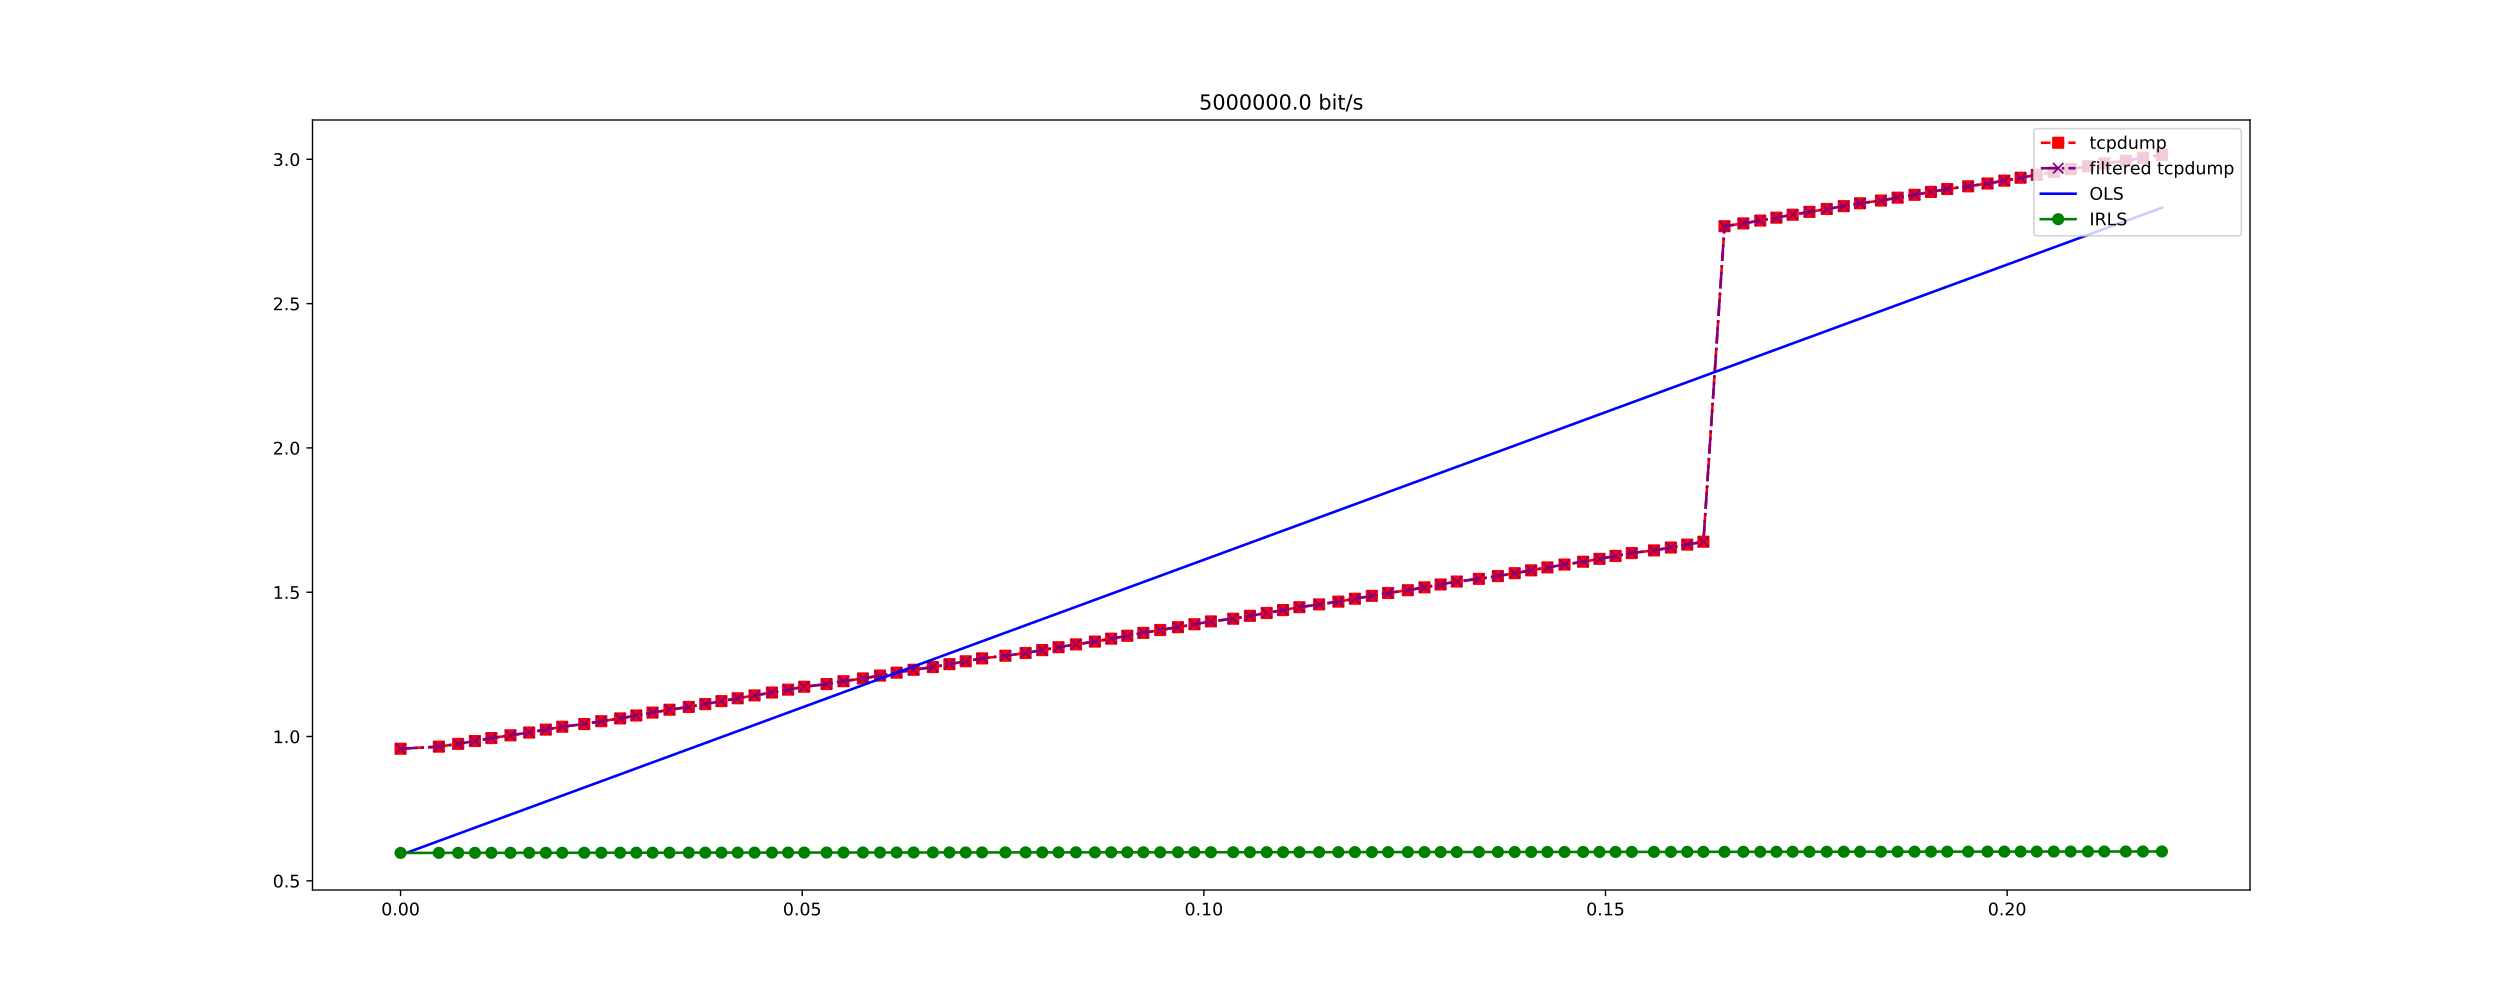 <?xml version="1.0" encoding="utf-8" standalone="no"?>
<!DOCTYPE svg PUBLIC "-//W3C//DTD SVG 1.1//EN"
  "http://www.w3.org/Graphics/SVG/1.1/DTD/svg11.dtd">
<!-- Created with matplotlib (http://matplotlib.org/) -->
<svg height="576pt" version="1.1" viewBox="0 0 1440 576" width="1440pt" xmlns="http://www.w3.org/2000/svg" xmlns:xlink="http://www.w3.org/1999/xlink">
 <defs>
  <style type="text/css">
*{stroke-linecap:butt;stroke-linejoin:round;}
  </style>
 </defs>
 <g id="figure_1">
  <g id="patch_1">
   <path d="M 0 576 
L 1440 576 
L 1440 0 
L 0 0 
z
" style="fill:#ffffff;"/>
  </g>
  <g id="axes_1">
   <g id="patch_2">
    <path d="M 180 512.64 
L 1296 512.64 
L 1296 69.12 
L 180 69.12 
z
" style="fill:#ffffff;"/>
   </g>
   <g id="matplotlib.axis_1">
    <g id="xtick_1">
     <g id="line2d_1">
      <defs>
       <path d="M 0 0 
L 0 3.5 
" id="m2fadc6581e" style="stroke:#000000;stroke-width:0.8;"/>
      </defs>
      <g>
       <use style="stroke:#000000;stroke-width:0.8;" x="230.727" xlink:href="#m2fadc6581e" y="512.64"/>
      </g>
     </g>
     <g id="text_1">
      <!-- 0.00 -->
      <defs>
       <path d="M 31.781 66.406 
Q 24.172 66.406 20.328 58.906 
Q 16.5 51.422 16.5 36.375 
Q 16.5 21.391 20.328 13.891 
Q 24.172 6.391 31.781 6.391 
Q 39.453 6.391 43.281 13.891 
Q 47.125 21.391 47.125 36.375 
Q 47.125 51.422 43.281 58.906 
Q 39.453 66.406 31.781 66.406 
z
M 31.781 74.219 
Q 44.047 74.219 50.516 64.516 
Q 56.984 54.828 56.984 36.375 
Q 56.984 17.969 50.516 8.266 
Q 44.047 -1.422 31.781 -1.422 
Q 19.531 -1.422 13.062 8.266 
Q 6.594 17.969 6.594 36.375 
Q 6.594 54.828 13.062 64.516 
Q 19.531 74.219 31.781 74.219 
z
" id="DejaVuSans-30"/>
       <path d="M 10.688 12.406 
L 21 12.406 
L 21 0 
L 10.688 0 
z
" id="DejaVuSans-2e"/>
      </defs>
      <g transform="translate(219.594 527.238)scale(0.1 -0.1)">
       <use xlink:href="#DejaVuSans-30"/>
       <use x="63.623" xlink:href="#DejaVuSans-2e"/>
       <use x="95.41" xlink:href="#DejaVuSans-30"/>
       <use x="159.033" xlink:href="#DejaVuSans-30"/>
      </g>
     </g>
    </g>
    <g id="xtick_2">
     <g id="line2d_2">
      <g>
       <use style="stroke:#000000;stroke-width:0.8;" x="462.073" xlink:href="#m2fadc6581e" y="512.64"/>
      </g>
     </g>
     <g id="text_2">
      <!-- 0.05 -->
      <defs>
       <path d="M 10.797 72.906 
L 49.516 72.906 
L 49.516 64.594 
L 19.828 64.594 
L 19.828 46.734 
Q 21.969 47.469 24.109 47.828 
Q 26.266 48.188 28.422 48.188 
Q 40.625 48.188 47.75 41.5 
Q 54.891 34.812 54.891 23.391 
Q 54.891 11.625 47.562 5.094 
Q 40.234 -1.422 26.906 -1.422 
Q 22.312 -1.422 17.547 -0.641 
Q 12.797 0.141 7.719 1.703 
L 7.719 11.625 
Q 12.109 9.234 16.797 8.062 
Q 21.484 6.891 26.703 6.891 
Q 35.156 6.891 40.078 11.328 
Q 45.016 15.766 45.016 23.391 
Q 45.016 31 40.078 35.438 
Q 35.156 39.891 26.703 39.891 
Q 22.75 39.891 18.812 39.016 
Q 14.891 38.141 10.797 36.281 
z
" id="DejaVuSans-35"/>
      </defs>
      <g transform="translate(450.941 527.238)scale(0.1 -0.1)">
       <use xlink:href="#DejaVuSans-30"/>
       <use x="63.623" xlink:href="#DejaVuSans-2e"/>
       <use x="95.41" xlink:href="#DejaVuSans-30"/>
       <use x="159.033" xlink:href="#DejaVuSans-35"/>
      </g>
     </g>
    </g>
    <g id="xtick_3">
     <g id="line2d_3">
      <g>
       <use style="stroke:#000000;stroke-width:0.8;" x="693.42" xlink:href="#m2fadc6581e" y="512.64"/>
      </g>
     </g>
     <g id="text_3">
      <!-- 0.10 -->
      <defs>
       <path d="M 12.406 8.297 
L 28.516 8.297 
L 28.516 63.922 
L 10.984 60.406 
L 10.984 69.391 
L 28.422 72.906 
L 38.281 72.906 
L 38.281 8.297 
L 54.391 8.297 
L 54.391 0 
L 12.406 0 
z
" id="DejaVuSans-31"/>
      </defs>
      <g transform="translate(682.287 527.238)scale(0.1 -0.1)">
       <use xlink:href="#DejaVuSans-30"/>
       <use x="63.623" xlink:href="#DejaVuSans-2e"/>
       <use x="95.41" xlink:href="#DejaVuSans-31"/>
       <use x="159.033" xlink:href="#DejaVuSans-30"/>
      </g>
     </g>
    </g>
    <g id="xtick_4">
     <g id="line2d_4">
      <g>
       <use style="stroke:#000000;stroke-width:0.8;" x="924.766" xlink:href="#m2fadc6581e" y="512.64"/>
      </g>
     </g>
     <g id="text_4">
      <!-- 0.15 -->
      <g transform="translate(913.633 527.238)scale(0.1 -0.1)">
       <use xlink:href="#DejaVuSans-30"/>
       <use x="63.623" xlink:href="#DejaVuSans-2e"/>
       <use x="95.41" xlink:href="#DejaVuSans-31"/>
       <use x="159.033" xlink:href="#DejaVuSans-35"/>
      </g>
     </g>
    </g>
    <g id="xtick_5">
     <g id="line2d_5">
      <g>
       <use style="stroke:#000000;stroke-width:0.8;" x="1156.112" xlink:href="#m2fadc6581e" y="512.64"/>
      </g>
     </g>
     <g id="text_5">
      <!-- 0.20 -->
      <defs>
       <path d="M 19.188 8.297 
L 53.609 8.297 
L 53.609 0 
L 7.328 0 
L 7.328 8.297 
Q 12.938 14.109 22.625 23.891 
Q 32.328 33.688 34.812 36.531 
Q 39.547 41.844 41.422 45.531 
Q 43.312 49.219 43.312 52.781 
Q 43.312 58.594 39.234 62.25 
Q 35.156 65.922 28.609 65.922 
Q 23.969 65.922 18.812 64.312 
Q 13.672 62.703 7.812 59.422 
L 7.812 69.391 
Q 13.766 71.781 18.938 73 
Q 24.125 74.219 28.422 74.219 
Q 39.75 74.219 46.484 68.547 
Q 53.219 62.891 53.219 53.422 
Q 53.219 48.922 51.531 44.891 
Q 49.859 40.875 45.406 35.406 
Q 44.188 33.984 37.641 27.219 
Q 31.109 20.453 19.188 8.297 
z
" id="DejaVuSans-32"/>
      </defs>
      <g transform="translate(1144.979 527.238)scale(0.1 -0.1)">
       <use xlink:href="#DejaVuSans-30"/>
       <use x="63.623" xlink:href="#DejaVuSans-2e"/>
       <use x="95.41" xlink:href="#DejaVuSans-32"/>
       <use x="159.033" xlink:href="#DejaVuSans-30"/>
      </g>
     </g>
    </g>
   </g>
   <g id="matplotlib.axis_2">
    <g id="ytick_1">
     <g id="line2d_6">
      <defs>
       <path d="M 0 0 
L -3.5 0 
" id="m8c5cca615b" style="stroke:#000000;stroke-width:0.8;"/>
      </defs>
      <g>
       <use style="stroke:#000000;stroke-width:0.8;" x="180" xlink:href="#m8c5cca615b" y="507.355"/>
      </g>
     </g>
     <g id="text_6">
      <!-- 0.5 -->
      <g transform="translate(157.097 511.154)scale(0.1 -0.1)">
       <use xlink:href="#DejaVuSans-30"/>
       <use x="63.623" xlink:href="#DejaVuSans-2e"/>
       <use x="95.41" xlink:href="#DejaVuSans-35"/>
      </g>
     </g>
    </g>
    <g id="ytick_2">
     <g id="line2d_7">
      <g>
       <use style="stroke:#000000;stroke-width:0.8;" x="180" xlink:href="#m8c5cca615b" y="424.237"/>
      </g>
     </g>
     <g id="text_7">
      <!-- 1.0 -->
      <g transform="translate(157.097 428.037)scale(0.1 -0.1)">
       <use xlink:href="#DejaVuSans-31"/>
       <use x="63.623" xlink:href="#DejaVuSans-2e"/>
       <use x="95.41" xlink:href="#DejaVuSans-30"/>
      </g>
     </g>
    </g>
    <g id="ytick_3">
     <g id="line2d_8">
      <g>
       <use style="stroke:#000000;stroke-width:0.8;" x="180" xlink:href="#m8c5cca615b" y="341.12"/>
      </g>
     </g>
     <g id="text_8">
      <!-- 1.5 -->
      <g transform="translate(157.097 344.92)scale(0.1 -0.1)">
       <use xlink:href="#DejaVuSans-31"/>
       <use x="63.623" xlink:href="#DejaVuSans-2e"/>
       <use x="95.41" xlink:href="#DejaVuSans-35"/>
      </g>
     </g>
    </g>
    <g id="ytick_4">
     <g id="line2d_9">
      <g>
       <use style="stroke:#000000;stroke-width:0.8;" x="180" xlink:href="#m8c5cca615b" y="258.003"/>
      </g>
     </g>
     <g id="text_9">
      <!-- 2.0 -->
      <g transform="translate(157.097 261.802)scale(0.1 -0.1)">
       <use xlink:href="#DejaVuSans-32"/>
       <use x="63.623" xlink:href="#DejaVuSans-2e"/>
       <use x="95.41" xlink:href="#DejaVuSans-30"/>
      </g>
     </g>
    </g>
    <g id="ytick_5">
     <g id="line2d_10">
      <g>
       <use style="stroke:#000000;stroke-width:0.8;" x="180" xlink:href="#m8c5cca615b" y="174.886"/>
      </g>
     </g>
     <g id="text_10">
      <!-- 2.5 -->
      <g transform="translate(157.097 178.685)scale(0.1 -0.1)">
       <use xlink:href="#DejaVuSans-32"/>
       <use x="63.623" xlink:href="#DejaVuSans-2e"/>
       <use x="95.41" xlink:href="#DejaVuSans-35"/>
      </g>
     </g>
    </g>
    <g id="ytick_6">
     <g id="line2d_11">
      <g>
       <use style="stroke:#000000;stroke-width:0.8;" x="180" xlink:href="#m8c5cca615b" y="91.769"/>
      </g>
     </g>
     <g id="text_11">
      <!-- 3.0 -->
      <defs>
       <path d="M 40.578 39.312 
Q 47.656 37.797 51.625 33 
Q 55.609 28.219 55.609 21.188 
Q 55.609 10.406 48.188 4.484 
Q 40.766 -1.422 27.094 -1.422 
Q 22.516 -1.422 17.656 -0.516 
Q 12.797 0.391 7.625 2.203 
L 7.625 11.719 
Q 11.719 9.328 16.594 8.109 
Q 21.484 6.891 26.812 6.891 
Q 36.078 6.891 40.938 10.547 
Q 45.797 14.203 45.797 21.188 
Q 45.797 27.641 41.281 31.266 
Q 36.766 34.906 28.719 34.906 
L 20.219 34.906 
L 20.219 43.016 
L 29.109 43.016 
Q 36.375 43.016 40.234 45.922 
Q 44.094 48.828 44.094 54.297 
Q 44.094 59.906 40.109 62.906 
Q 36.141 65.922 28.719 65.922 
Q 24.656 65.922 20.016 65.031 
Q 15.375 64.156 9.812 62.312 
L 9.812 71.094 
Q 15.438 72.656 20.344 73.438 
Q 25.25 74.219 29.594 74.219 
Q 40.828 74.219 47.359 69.109 
Q 53.906 64.016 53.906 55.328 
Q 53.906 49.266 50.438 45.094 
Q 46.969 40.922 40.578 39.312 
z
" id="DejaVuSans-33"/>
      </defs>
      <g transform="translate(157.097 95.568)scale(0.1 -0.1)">
       <use xlink:href="#DejaVuSans-33"/>
       <use x="63.623" xlink:href="#DejaVuSans-2e"/>
       <use x="95.41" xlink:href="#DejaVuSans-30"/>
      </g>
     </g>
    </g>
   </g>
   <g id="line2d_12">
    <path clip-path="url(#pa377d06f4e)" d="M 230.727 431.271 
L 252.798 430.066 
L 263.907 428.463 
L 273.554 426.808 
L 283.021 425.139 
L 294.037 423.535 
L 304.804 421.922 
L 314.401 420.264 
L 323.867 418.601 
L 336.536 417.052 
L 346.34 415.402 
L 357.204 413.789 
L 366.504 412.121 
L 375.874 410.443 
L 385.627 408.801 
L 396.732 407.199 
L 406.231 405.539 
L 415.564 403.866 
L 424.915 402.203 
L 434.613 400.551 
L 444.644 398.907 
L 453.962 397.24 
L 463.216 395.565 
L 476.107 394.029 
L 485.851 392.378 
L 497.053 390.777 
L 506.89 389.128 
L 516.454 387.468 
L 526.23 385.817 
L 537.34 384.214 
L 546.876 382.552 
L 556.25 380.887 
L 565.684 379.221 
L 579.107 377.703 
L 590.739 376.118 
L 600.326 374.459 
L 609.719 372.795 
L 619.754 371.152 
L 630.669 369.541 
L 640.048 367.876 
L 649.32 366.205 
L 658.579 364.535 
L 668.277 362.878 
L 678.526 361.246 
L 687.988 359.584 
L 697.477 357.922 
L 710.331 356.38 
L 719.955 354.724 
L 729.625 353.069 
L 739.055 351.405 
L 748.448 349.739 
L 759.802 348.145 
L 770.911 346.539 
L 780.424 344.88 
L 790.192 343.229 
L 799.566 341.562 
L 810.911 339.966 
L 820.493 338.304 
L 829.789 336.639 
L 839.117 334.972 
L 851.841 333.426 
L 862.793 331.816 
L 872.477 330.161 
L 881.971 328.5 
L 891.295 326.833 
L 901.155 325.184 
L 911.884 323.567 
L 921.309 321.896 
L 930.554 320.232 
L 939.905 318.565 
L 952.694 317.018 
L 962.42 315.368 
L 971.845 313.702 
L 981.159 312.036 
L 993.309 130.292 
L 1004.159 128.686 
L 1013.908 127.033 
L 1023.222 125.363 
L 1032.564 123.697 
L 1042.225 122.041 
L 1052.205 120.397 
L 1062.014 118.74 
L 1071.388 117.081 
L 1083.441 115.511 
L 1093.042 113.852 
L 1102.805 112.202 
L 1112.249 110.538 
L 1121.609 108.87 
L 1133.685 107.303 
L 1144.804 105.699 
L 1154.497 104.044 
L 1163.871 102.379 
L 1173.185 100.71 
L 1182.976 99.057 
L 1192.706 97.403 
L 1202.668 95.761 
L 1212.084 94.097 
L 1224.489 92.539 
L 1234.335 90.891 
L 1245.273 89.28 
" style="fill:none;stroke:#ff0000;stroke-dasharray:5.55,2.4;stroke-dashoffset:0;stroke-width:1.5;"/>
    <defs>
     <path d="M -3 3 
L 3 3 
L 3 -3 
L -3 -3 
z
" id="mc3cf3ec461" style="stroke:#ff0000;stroke-linejoin:miter;"/>
    </defs>
    <g clip-path="url(#pa377d06f4e)">
     <use style="fill:#ff0000;stroke:#ff0000;stroke-linejoin:miter;" x="230.727" xlink:href="#mc3cf3ec461" y="431.271"/>
     <use style="fill:#ff0000;stroke:#ff0000;stroke-linejoin:miter;" x="252.798" xlink:href="#mc3cf3ec461" y="430.066"/>
     <use style="fill:#ff0000;stroke:#ff0000;stroke-linejoin:miter;" x="263.907" xlink:href="#mc3cf3ec461" y="428.463"/>
     <use style="fill:#ff0000;stroke:#ff0000;stroke-linejoin:miter;" x="273.554" xlink:href="#mc3cf3ec461" y="426.808"/>
     <use style="fill:#ff0000;stroke:#ff0000;stroke-linejoin:miter;" x="283.021" xlink:href="#mc3cf3ec461" y="425.139"/>
     <use style="fill:#ff0000;stroke:#ff0000;stroke-linejoin:miter;" x="294.037" xlink:href="#mc3cf3ec461" y="423.535"/>
     <use style="fill:#ff0000;stroke:#ff0000;stroke-linejoin:miter;" x="304.804" xlink:href="#mc3cf3ec461" y="421.922"/>
     <use style="fill:#ff0000;stroke:#ff0000;stroke-linejoin:miter;" x="314.401" xlink:href="#mc3cf3ec461" y="420.264"/>
     <use style="fill:#ff0000;stroke:#ff0000;stroke-linejoin:miter;" x="323.867" xlink:href="#mc3cf3ec461" y="418.601"/>
     <use style="fill:#ff0000;stroke:#ff0000;stroke-linejoin:miter;" x="336.536" xlink:href="#mc3cf3ec461" y="417.052"/>
     <use style="fill:#ff0000;stroke:#ff0000;stroke-linejoin:miter;" x="346.34" xlink:href="#mc3cf3ec461" y="415.402"/>
     <use style="fill:#ff0000;stroke:#ff0000;stroke-linejoin:miter;" x="357.204" xlink:href="#mc3cf3ec461" y="413.789"/>
     <use style="fill:#ff0000;stroke:#ff0000;stroke-linejoin:miter;" x="366.504" xlink:href="#mc3cf3ec461" y="412.121"/>
     <use style="fill:#ff0000;stroke:#ff0000;stroke-linejoin:miter;" x="375.874" xlink:href="#mc3cf3ec461" y="410.443"/>
     <use style="fill:#ff0000;stroke:#ff0000;stroke-linejoin:miter;" x="385.627" xlink:href="#mc3cf3ec461" y="408.801"/>
     <use style="fill:#ff0000;stroke:#ff0000;stroke-linejoin:miter;" x="396.732" xlink:href="#mc3cf3ec461" y="407.199"/>
     <use style="fill:#ff0000;stroke:#ff0000;stroke-linejoin:miter;" x="406.231" xlink:href="#mc3cf3ec461" y="405.539"/>
     <use style="fill:#ff0000;stroke:#ff0000;stroke-linejoin:miter;" x="415.564" xlink:href="#mc3cf3ec461" y="403.866"/>
     <use style="fill:#ff0000;stroke:#ff0000;stroke-linejoin:miter;" x="424.915" xlink:href="#mc3cf3ec461" y="402.203"/>
     <use style="fill:#ff0000;stroke:#ff0000;stroke-linejoin:miter;" x="434.613" xlink:href="#mc3cf3ec461" y="400.551"/>
     <use style="fill:#ff0000;stroke:#ff0000;stroke-linejoin:miter;" x="444.644" xlink:href="#mc3cf3ec461" y="398.907"/>
     <use style="fill:#ff0000;stroke:#ff0000;stroke-linejoin:miter;" x="453.962" xlink:href="#mc3cf3ec461" y="397.24"/>
     <use style="fill:#ff0000;stroke:#ff0000;stroke-linejoin:miter;" x="463.216" xlink:href="#mc3cf3ec461" y="395.565"/>
     <use style="fill:#ff0000;stroke:#ff0000;stroke-linejoin:miter;" x="476.107" xlink:href="#mc3cf3ec461" y="394.029"/>
     <use style="fill:#ff0000;stroke:#ff0000;stroke-linejoin:miter;" x="485.851" xlink:href="#mc3cf3ec461" y="392.378"/>
     <use style="fill:#ff0000;stroke:#ff0000;stroke-linejoin:miter;" x="497.053" xlink:href="#mc3cf3ec461" y="390.777"/>
     <use style="fill:#ff0000;stroke:#ff0000;stroke-linejoin:miter;" x="506.89" xlink:href="#mc3cf3ec461" y="389.128"/>
     <use style="fill:#ff0000;stroke:#ff0000;stroke-linejoin:miter;" x="516.454" xlink:href="#mc3cf3ec461" y="387.468"/>
     <use style="fill:#ff0000;stroke:#ff0000;stroke-linejoin:miter;" x="526.23" xlink:href="#mc3cf3ec461" y="385.817"/>
     <use style="fill:#ff0000;stroke:#ff0000;stroke-linejoin:miter;" x="537.34" xlink:href="#mc3cf3ec461" y="384.214"/>
     <use style="fill:#ff0000;stroke:#ff0000;stroke-linejoin:miter;" x="546.876" xlink:href="#mc3cf3ec461" y="382.552"/>
     <use style="fill:#ff0000;stroke:#ff0000;stroke-linejoin:miter;" x="556.25" xlink:href="#mc3cf3ec461" y="380.887"/>
     <use style="fill:#ff0000;stroke:#ff0000;stroke-linejoin:miter;" x="565.684" xlink:href="#mc3cf3ec461" y="379.221"/>
     <use style="fill:#ff0000;stroke:#ff0000;stroke-linejoin:miter;" x="579.107" xlink:href="#mc3cf3ec461" y="377.703"/>
     <use style="fill:#ff0000;stroke:#ff0000;stroke-linejoin:miter;" x="590.739" xlink:href="#mc3cf3ec461" y="376.118"/>
     <use style="fill:#ff0000;stroke:#ff0000;stroke-linejoin:miter;" x="600.326" xlink:href="#mc3cf3ec461" y="374.459"/>
     <use style="fill:#ff0000;stroke:#ff0000;stroke-linejoin:miter;" x="609.719" xlink:href="#mc3cf3ec461" y="372.795"/>
     <use style="fill:#ff0000;stroke:#ff0000;stroke-linejoin:miter;" x="619.754" xlink:href="#mc3cf3ec461" y="371.152"/>
     <use style="fill:#ff0000;stroke:#ff0000;stroke-linejoin:miter;" x="630.669" xlink:href="#mc3cf3ec461" y="369.541"/>
     <use style="fill:#ff0000;stroke:#ff0000;stroke-linejoin:miter;" x="640.048" xlink:href="#mc3cf3ec461" y="367.876"/>
     <use style="fill:#ff0000;stroke:#ff0000;stroke-linejoin:miter;" x="649.32" xlink:href="#mc3cf3ec461" y="366.205"/>
     <use style="fill:#ff0000;stroke:#ff0000;stroke-linejoin:miter;" x="658.579" xlink:href="#mc3cf3ec461" y="364.535"/>
     <use style="fill:#ff0000;stroke:#ff0000;stroke-linejoin:miter;" x="668.277" xlink:href="#mc3cf3ec461" y="362.878"/>
     <use style="fill:#ff0000;stroke:#ff0000;stroke-linejoin:miter;" x="678.526" xlink:href="#mc3cf3ec461" y="361.246"/>
     <use style="fill:#ff0000;stroke:#ff0000;stroke-linejoin:miter;" x="687.988" xlink:href="#mc3cf3ec461" y="359.584"/>
     <use style="fill:#ff0000;stroke:#ff0000;stroke-linejoin:miter;" x="697.477" xlink:href="#mc3cf3ec461" y="357.922"/>
     <use style="fill:#ff0000;stroke:#ff0000;stroke-linejoin:miter;" x="710.331" xlink:href="#mc3cf3ec461" y="356.38"/>
     <use style="fill:#ff0000;stroke:#ff0000;stroke-linejoin:miter;" x="719.955" xlink:href="#mc3cf3ec461" y="354.724"/>
     <use style="fill:#ff0000;stroke:#ff0000;stroke-linejoin:miter;" x="729.625" xlink:href="#mc3cf3ec461" y="353.069"/>
     <use style="fill:#ff0000;stroke:#ff0000;stroke-linejoin:miter;" x="739.055" xlink:href="#mc3cf3ec461" y="351.405"/>
     <use style="fill:#ff0000;stroke:#ff0000;stroke-linejoin:miter;" x="748.448" xlink:href="#mc3cf3ec461" y="349.739"/>
     <use style="fill:#ff0000;stroke:#ff0000;stroke-linejoin:miter;" x="759.802" xlink:href="#mc3cf3ec461" y="348.145"/>
     <use style="fill:#ff0000;stroke:#ff0000;stroke-linejoin:miter;" x="770.911" xlink:href="#mc3cf3ec461" y="346.539"/>
     <use style="fill:#ff0000;stroke:#ff0000;stroke-linejoin:miter;" x="780.424" xlink:href="#mc3cf3ec461" y="344.88"/>
     <use style="fill:#ff0000;stroke:#ff0000;stroke-linejoin:miter;" x="790.192" xlink:href="#mc3cf3ec461" y="343.229"/>
     <use style="fill:#ff0000;stroke:#ff0000;stroke-linejoin:miter;" x="799.566" xlink:href="#mc3cf3ec461" y="341.562"/>
     <use style="fill:#ff0000;stroke:#ff0000;stroke-linejoin:miter;" x="810.911" xlink:href="#mc3cf3ec461" y="339.966"/>
     <use style="fill:#ff0000;stroke:#ff0000;stroke-linejoin:miter;" x="820.493" xlink:href="#mc3cf3ec461" y="338.304"/>
     <use style="fill:#ff0000;stroke:#ff0000;stroke-linejoin:miter;" x="829.789" xlink:href="#mc3cf3ec461" y="336.639"/>
     <use style="fill:#ff0000;stroke:#ff0000;stroke-linejoin:miter;" x="839.117" xlink:href="#mc3cf3ec461" y="334.972"/>
     <use style="fill:#ff0000;stroke:#ff0000;stroke-linejoin:miter;" x="851.841" xlink:href="#mc3cf3ec461" y="333.426"/>
     <use style="fill:#ff0000;stroke:#ff0000;stroke-linejoin:miter;" x="862.793" xlink:href="#mc3cf3ec461" y="331.816"/>
     <use style="fill:#ff0000;stroke:#ff0000;stroke-linejoin:miter;" x="872.477" xlink:href="#mc3cf3ec461" y="330.161"/>
     <use style="fill:#ff0000;stroke:#ff0000;stroke-linejoin:miter;" x="881.971" xlink:href="#mc3cf3ec461" y="328.5"/>
     <use style="fill:#ff0000;stroke:#ff0000;stroke-linejoin:miter;" x="891.295" xlink:href="#mc3cf3ec461" y="326.833"/>
     <use style="fill:#ff0000;stroke:#ff0000;stroke-linejoin:miter;" x="901.155" xlink:href="#mc3cf3ec461" y="325.184"/>
     <use style="fill:#ff0000;stroke:#ff0000;stroke-linejoin:miter;" x="911.884" xlink:href="#mc3cf3ec461" y="323.567"/>
     <use style="fill:#ff0000;stroke:#ff0000;stroke-linejoin:miter;" x="921.309" xlink:href="#mc3cf3ec461" y="321.896"/>
     <use style="fill:#ff0000;stroke:#ff0000;stroke-linejoin:miter;" x="930.554" xlink:href="#mc3cf3ec461" y="320.232"/>
     <use style="fill:#ff0000;stroke:#ff0000;stroke-linejoin:miter;" x="939.905" xlink:href="#mc3cf3ec461" y="318.565"/>
     <use style="fill:#ff0000;stroke:#ff0000;stroke-linejoin:miter;" x="952.694" xlink:href="#mc3cf3ec461" y="317.018"/>
     <use style="fill:#ff0000;stroke:#ff0000;stroke-linejoin:miter;" x="962.42" xlink:href="#mc3cf3ec461" y="315.368"/>
     <use style="fill:#ff0000;stroke:#ff0000;stroke-linejoin:miter;" x="971.845" xlink:href="#mc3cf3ec461" y="313.702"/>
     <use style="fill:#ff0000;stroke:#ff0000;stroke-linejoin:miter;" x="981.159" xlink:href="#mc3cf3ec461" y="312.036"/>
     <use style="fill:#ff0000;stroke:#ff0000;stroke-linejoin:miter;" x="993.309" xlink:href="#mc3cf3ec461" y="130.292"/>
     <use style="fill:#ff0000;stroke:#ff0000;stroke-linejoin:miter;" x="1004.159" xlink:href="#mc3cf3ec461" y="128.686"/>
     <use style="fill:#ff0000;stroke:#ff0000;stroke-linejoin:miter;" x="1013.908" xlink:href="#mc3cf3ec461" y="127.033"/>
     <use style="fill:#ff0000;stroke:#ff0000;stroke-linejoin:miter;" x="1023.222" xlink:href="#mc3cf3ec461" y="125.363"/>
     <use style="fill:#ff0000;stroke:#ff0000;stroke-linejoin:miter;" x="1032.564" xlink:href="#mc3cf3ec461" y="123.697"/>
     <use style="fill:#ff0000;stroke:#ff0000;stroke-linejoin:miter;" x="1042.225" xlink:href="#mc3cf3ec461" y="122.041"/>
     <use style="fill:#ff0000;stroke:#ff0000;stroke-linejoin:miter;" x="1052.205" xlink:href="#mc3cf3ec461" y="120.397"/>
     <use style="fill:#ff0000;stroke:#ff0000;stroke-linejoin:miter;" x="1062.014" xlink:href="#mc3cf3ec461" y="118.74"/>
     <use style="fill:#ff0000;stroke:#ff0000;stroke-linejoin:miter;" x="1071.388" xlink:href="#mc3cf3ec461" y="117.081"/>
     <use style="fill:#ff0000;stroke:#ff0000;stroke-linejoin:miter;" x="1083.441" xlink:href="#mc3cf3ec461" y="115.511"/>
     <use style="fill:#ff0000;stroke:#ff0000;stroke-linejoin:miter;" x="1093.042" xlink:href="#mc3cf3ec461" y="113.852"/>
     <use style="fill:#ff0000;stroke:#ff0000;stroke-linejoin:miter;" x="1102.805" xlink:href="#mc3cf3ec461" y="112.202"/>
     <use style="fill:#ff0000;stroke:#ff0000;stroke-linejoin:miter;" x="1112.249" xlink:href="#mc3cf3ec461" y="110.538"/>
     <use style="fill:#ff0000;stroke:#ff0000;stroke-linejoin:miter;" x="1121.609" xlink:href="#mc3cf3ec461" y="108.87"/>
     <use style="fill:#ff0000;stroke:#ff0000;stroke-linejoin:miter;" x="1133.685" xlink:href="#mc3cf3ec461" y="107.303"/>
     <use style="fill:#ff0000;stroke:#ff0000;stroke-linejoin:miter;" x="1144.804" xlink:href="#mc3cf3ec461" y="105.699"/>
     <use style="fill:#ff0000;stroke:#ff0000;stroke-linejoin:miter;" x="1154.497" xlink:href="#mc3cf3ec461" y="104.044"/>
     <use style="fill:#ff0000;stroke:#ff0000;stroke-linejoin:miter;" x="1163.871" xlink:href="#mc3cf3ec461" y="102.379"/>
     <use style="fill:#ff0000;stroke:#ff0000;stroke-linejoin:miter;" x="1173.185" xlink:href="#mc3cf3ec461" y="100.71"/>
     <use style="fill:#ff0000;stroke:#ff0000;stroke-linejoin:miter;" x="1182.976" xlink:href="#mc3cf3ec461" y="99.057"/>
     <use style="fill:#ff0000;stroke:#ff0000;stroke-linejoin:miter;" x="1192.706" xlink:href="#mc3cf3ec461" y="97.403"/>
     <use style="fill:#ff0000;stroke:#ff0000;stroke-linejoin:miter;" x="1202.668" xlink:href="#mc3cf3ec461" y="95.761"/>
     <use style="fill:#ff0000;stroke:#ff0000;stroke-linejoin:miter;" x="1212.084" xlink:href="#mc3cf3ec461" y="94.097"/>
     <use style="fill:#ff0000;stroke:#ff0000;stroke-linejoin:miter;" x="1224.489" xlink:href="#mc3cf3ec461" y="92.539"/>
     <use style="fill:#ff0000;stroke:#ff0000;stroke-linejoin:miter;" x="1234.335" xlink:href="#mc3cf3ec461" y="90.891"/>
     <use style="fill:#ff0000;stroke:#ff0000;stroke-linejoin:miter;" x="1245.273" xlink:href="#mc3cf3ec461" y="89.28"/>
    </g>
   </g>
   <g id="line2d_13">
    <path clip-path="url(#pa377d06f4e)" d="M 230.727 431.271 
L 252.798 430.066 
L 263.907 428.463 
L 273.554 426.808 
L 283.021 425.139 
L 294.037 423.535 
L 304.804 421.922 
L 314.401 420.264 
L 323.867 418.601 
L 336.536 417.052 
L 346.34 415.402 
L 357.204 413.789 
L 366.504 412.121 
L 375.874 410.443 
L 385.627 408.801 
L 396.732 407.199 
L 406.231 405.539 
L 415.564 403.866 
L 424.915 402.203 
L 434.613 400.551 
L 444.644 398.907 
L 453.962 397.24 
L 463.216 395.565 
L 476.107 394.029 
L 485.851 392.378 
L 497.053 390.777 
L 506.89 389.128 
L 516.454 387.468 
L 526.23 385.817 
L 537.34 384.214 
L 546.876 382.552 
L 556.25 380.887 
L 565.684 379.221 
L 579.107 377.703 
L 590.739 376.118 
L 600.326 374.459 
L 609.719 372.795 
L 619.754 371.152 
L 630.669 369.541 
L 640.048 367.876 
L 649.32 366.205 
L 658.579 364.535 
L 668.277 362.878 
L 678.526 361.246 
L 687.988 359.584 
L 697.477 357.922 
L 710.331 356.38 
L 719.955 354.724 
L 729.625 353.069 
L 739.055 351.405 
L 748.448 349.739 
L 759.802 348.145 
L 770.911 346.539 
L 780.424 344.88 
L 790.192 343.229 
L 799.566 341.562 
L 810.911 339.966 
L 820.493 338.304 
L 829.789 336.639 
L 839.117 334.972 
L 851.841 333.426 
L 862.793 331.816 
L 872.477 330.161 
L 881.971 328.5 
L 891.295 326.833 
L 901.155 325.184 
L 911.884 323.567 
L 921.309 321.896 
L 930.554 320.232 
L 939.905 318.565 
L 952.694 317.018 
L 962.42 315.368 
L 971.845 313.702 
L 981.159 312.036 
L 993.309 130.292 
L 1004.159 128.686 
L 1013.908 127.033 
L 1023.222 125.363 
L 1032.564 123.697 
L 1042.225 122.041 
L 1052.205 120.397 
L 1062.014 118.74 
L 1071.388 117.081 
L 1083.441 115.511 
L 1093.042 113.852 
L 1102.805 112.202 
L 1112.249 110.538 
L 1121.609 108.87 
L 1133.685 107.303 
L 1144.804 105.699 
L 1154.497 104.044 
L 1163.871 102.379 
L 1173.185 100.71 
L 1182.976 99.057 
L 1192.706 97.403 
L 1202.668 95.761 
L 1212.084 94.097 
L 1224.489 92.539 
L 1234.335 90.891 
L 1245.273 89.28 
" style="fill:none;stroke:#800080;stroke-dasharray:9.6,2.4,1.5,2.4;stroke-dashoffset:0;stroke-width:1.5;"/>
    <defs>
     <path d="M -3 3 
L 3 -3 
M -3 -3 
L 3 3 
" id="m7708737d2e" style="stroke:#800080;"/>
    </defs>
    <g clip-path="url(#pa377d06f4e)">
     <use style="fill:#800080;stroke:#800080;" x="230.727" xlink:href="#m7708737d2e" y="431.271"/>
     <use style="fill:#800080;stroke:#800080;" x="252.798" xlink:href="#m7708737d2e" y="430.066"/>
     <use style="fill:#800080;stroke:#800080;" x="263.907" xlink:href="#m7708737d2e" y="428.463"/>
     <use style="fill:#800080;stroke:#800080;" x="273.554" xlink:href="#m7708737d2e" y="426.808"/>
     <use style="fill:#800080;stroke:#800080;" x="283.021" xlink:href="#m7708737d2e" y="425.139"/>
     <use style="fill:#800080;stroke:#800080;" x="294.037" xlink:href="#m7708737d2e" y="423.535"/>
     <use style="fill:#800080;stroke:#800080;" x="304.804" xlink:href="#m7708737d2e" y="421.922"/>
     <use style="fill:#800080;stroke:#800080;" x="314.401" xlink:href="#m7708737d2e" y="420.264"/>
     <use style="fill:#800080;stroke:#800080;" x="323.867" xlink:href="#m7708737d2e" y="418.601"/>
     <use style="fill:#800080;stroke:#800080;" x="336.536" xlink:href="#m7708737d2e" y="417.052"/>
     <use style="fill:#800080;stroke:#800080;" x="346.34" xlink:href="#m7708737d2e" y="415.402"/>
     <use style="fill:#800080;stroke:#800080;" x="357.204" xlink:href="#m7708737d2e" y="413.789"/>
     <use style="fill:#800080;stroke:#800080;" x="366.504" xlink:href="#m7708737d2e" y="412.121"/>
     <use style="fill:#800080;stroke:#800080;" x="375.874" xlink:href="#m7708737d2e" y="410.443"/>
     <use style="fill:#800080;stroke:#800080;" x="385.627" xlink:href="#m7708737d2e" y="408.801"/>
     <use style="fill:#800080;stroke:#800080;" x="396.732" xlink:href="#m7708737d2e" y="407.199"/>
     <use style="fill:#800080;stroke:#800080;" x="406.231" xlink:href="#m7708737d2e" y="405.539"/>
     <use style="fill:#800080;stroke:#800080;" x="415.564" xlink:href="#m7708737d2e" y="403.866"/>
     <use style="fill:#800080;stroke:#800080;" x="424.915" xlink:href="#m7708737d2e" y="402.203"/>
     <use style="fill:#800080;stroke:#800080;" x="434.613" xlink:href="#m7708737d2e" y="400.551"/>
     <use style="fill:#800080;stroke:#800080;" x="444.644" xlink:href="#m7708737d2e" y="398.907"/>
     <use style="fill:#800080;stroke:#800080;" x="453.962" xlink:href="#m7708737d2e" y="397.24"/>
     <use style="fill:#800080;stroke:#800080;" x="463.216" xlink:href="#m7708737d2e" y="395.565"/>
     <use style="fill:#800080;stroke:#800080;" x="476.107" xlink:href="#m7708737d2e" y="394.029"/>
     <use style="fill:#800080;stroke:#800080;" x="485.851" xlink:href="#m7708737d2e" y="392.378"/>
     <use style="fill:#800080;stroke:#800080;" x="497.053" xlink:href="#m7708737d2e" y="390.777"/>
     <use style="fill:#800080;stroke:#800080;" x="506.89" xlink:href="#m7708737d2e" y="389.128"/>
     <use style="fill:#800080;stroke:#800080;" x="516.454" xlink:href="#m7708737d2e" y="387.468"/>
     <use style="fill:#800080;stroke:#800080;" x="526.23" xlink:href="#m7708737d2e" y="385.817"/>
     <use style="fill:#800080;stroke:#800080;" x="537.34" xlink:href="#m7708737d2e" y="384.214"/>
     <use style="fill:#800080;stroke:#800080;" x="546.876" xlink:href="#m7708737d2e" y="382.552"/>
     <use style="fill:#800080;stroke:#800080;" x="556.25" xlink:href="#m7708737d2e" y="380.887"/>
     <use style="fill:#800080;stroke:#800080;" x="565.684" xlink:href="#m7708737d2e" y="379.221"/>
     <use style="fill:#800080;stroke:#800080;" x="579.107" xlink:href="#m7708737d2e" y="377.703"/>
     <use style="fill:#800080;stroke:#800080;" x="590.739" xlink:href="#m7708737d2e" y="376.118"/>
     <use style="fill:#800080;stroke:#800080;" x="600.326" xlink:href="#m7708737d2e" y="374.459"/>
     <use style="fill:#800080;stroke:#800080;" x="609.719" xlink:href="#m7708737d2e" y="372.795"/>
     <use style="fill:#800080;stroke:#800080;" x="619.754" xlink:href="#m7708737d2e" y="371.152"/>
     <use style="fill:#800080;stroke:#800080;" x="630.669" xlink:href="#m7708737d2e" y="369.541"/>
     <use style="fill:#800080;stroke:#800080;" x="640.048" xlink:href="#m7708737d2e" y="367.876"/>
     <use style="fill:#800080;stroke:#800080;" x="649.32" xlink:href="#m7708737d2e" y="366.205"/>
     <use style="fill:#800080;stroke:#800080;" x="658.579" xlink:href="#m7708737d2e" y="364.535"/>
     <use style="fill:#800080;stroke:#800080;" x="668.277" xlink:href="#m7708737d2e" y="362.878"/>
     <use style="fill:#800080;stroke:#800080;" x="678.526" xlink:href="#m7708737d2e" y="361.246"/>
     <use style="fill:#800080;stroke:#800080;" x="687.988" xlink:href="#m7708737d2e" y="359.584"/>
     <use style="fill:#800080;stroke:#800080;" x="697.477" xlink:href="#m7708737d2e" y="357.922"/>
     <use style="fill:#800080;stroke:#800080;" x="710.331" xlink:href="#m7708737d2e" y="356.38"/>
     <use style="fill:#800080;stroke:#800080;" x="719.955" xlink:href="#m7708737d2e" y="354.724"/>
     <use style="fill:#800080;stroke:#800080;" x="729.625" xlink:href="#m7708737d2e" y="353.069"/>
     <use style="fill:#800080;stroke:#800080;" x="739.055" xlink:href="#m7708737d2e" y="351.405"/>
     <use style="fill:#800080;stroke:#800080;" x="748.448" xlink:href="#m7708737d2e" y="349.739"/>
     <use style="fill:#800080;stroke:#800080;" x="759.802" xlink:href="#m7708737d2e" y="348.145"/>
     <use style="fill:#800080;stroke:#800080;" x="770.911" xlink:href="#m7708737d2e" y="346.539"/>
     <use style="fill:#800080;stroke:#800080;" x="780.424" xlink:href="#m7708737d2e" y="344.88"/>
     <use style="fill:#800080;stroke:#800080;" x="790.192" xlink:href="#m7708737d2e" y="343.229"/>
     <use style="fill:#800080;stroke:#800080;" x="799.566" xlink:href="#m7708737d2e" y="341.562"/>
     <use style="fill:#800080;stroke:#800080;" x="810.911" xlink:href="#m7708737d2e" y="339.966"/>
     <use style="fill:#800080;stroke:#800080;" x="820.493" xlink:href="#m7708737d2e" y="338.304"/>
     <use style="fill:#800080;stroke:#800080;" x="829.789" xlink:href="#m7708737d2e" y="336.639"/>
     <use style="fill:#800080;stroke:#800080;" x="839.117" xlink:href="#m7708737d2e" y="334.972"/>
     <use style="fill:#800080;stroke:#800080;" x="851.841" xlink:href="#m7708737d2e" y="333.426"/>
     <use style="fill:#800080;stroke:#800080;" x="862.793" xlink:href="#m7708737d2e" y="331.816"/>
     <use style="fill:#800080;stroke:#800080;" x="872.477" xlink:href="#m7708737d2e" y="330.161"/>
     <use style="fill:#800080;stroke:#800080;" x="881.971" xlink:href="#m7708737d2e" y="328.5"/>
     <use style="fill:#800080;stroke:#800080;" x="891.295" xlink:href="#m7708737d2e" y="326.833"/>
     <use style="fill:#800080;stroke:#800080;" x="901.155" xlink:href="#m7708737d2e" y="325.184"/>
     <use style="fill:#800080;stroke:#800080;" x="911.884" xlink:href="#m7708737d2e" y="323.567"/>
     <use style="fill:#800080;stroke:#800080;" x="921.309" xlink:href="#m7708737d2e" y="321.896"/>
     <use style="fill:#800080;stroke:#800080;" x="930.554" xlink:href="#m7708737d2e" y="320.232"/>
     <use style="fill:#800080;stroke:#800080;" x="939.905" xlink:href="#m7708737d2e" y="318.565"/>
     <use style="fill:#800080;stroke:#800080;" x="952.694" xlink:href="#m7708737d2e" y="317.018"/>
     <use style="fill:#800080;stroke:#800080;" x="962.42" xlink:href="#m7708737d2e" y="315.368"/>
     <use style="fill:#800080;stroke:#800080;" x="971.845" xlink:href="#m7708737d2e" y="313.702"/>
     <use style="fill:#800080;stroke:#800080;" x="981.159" xlink:href="#m7708737d2e" y="312.036"/>
     <use style="fill:#800080;stroke:#800080;" x="993.309" xlink:href="#m7708737d2e" y="130.292"/>
     <use style="fill:#800080;stroke:#800080;" x="1004.159" xlink:href="#m7708737d2e" y="128.686"/>
     <use style="fill:#800080;stroke:#800080;" x="1013.908" xlink:href="#m7708737d2e" y="127.033"/>
     <use style="fill:#800080;stroke:#800080;" x="1023.222" xlink:href="#m7708737d2e" y="125.363"/>
     <use style="fill:#800080;stroke:#800080;" x="1032.564" xlink:href="#m7708737d2e" y="123.697"/>
     <use style="fill:#800080;stroke:#800080;" x="1042.225" xlink:href="#m7708737d2e" y="122.041"/>
     <use style="fill:#800080;stroke:#800080;" x="1052.205" xlink:href="#m7708737d2e" y="120.397"/>
     <use style="fill:#800080;stroke:#800080;" x="1062.014" xlink:href="#m7708737d2e" y="118.74"/>
     <use style="fill:#800080;stroke:#800080;" x="1071.388" xlink:href="#m7708737d2e" y="117.081"/>
     <use style="fill:#800080;stroke:#800080;" x="1083.441" xlink:href="#m7708737d2e" y="115.511"/>
     <use style="fill:#800080;stroke:#800080;" x="1093.042" xlink:href="#m7708737d2e" y="113.852"/>
     <use style="fill:#800080;stroke:#800080;" x="1102.805" xlink:href="#m7708737d2e" y="112.202"/>
     <use style="fill:#800080;stroke:#800080;" x="1112.249" xlink:href="#m7708737d2e" y="110.538"/>
     <use style="fill:#800080;stroke:#800080;" x="1121.609" xlink:href="#m7708737d2e" y="108.87"/>
     <use style="fill:#800080;stroke:#800080;" x="1133.685" xlink:href="#m7708737d2e" y="107.303"/>
     <use style="fill:#800080;stroke:#800080;" x="1144.804" xlink:href="#m7708737d2e" y="105.699"/>
     <use style="fill:#800080;stroke:#800080;" x="1154.497" xlink:href="#m7708737d2e" y="104.044"/>
     <use style="fill:#800080;stroke:#800080;" x="1163.871" xlink:href="#m7708737d2e" y="102.379"/>
     <use style="fill:#800080;stroke:#800080;" x="1173.185" xlink:href="#m7708737d2e" y="100.71"/>
     <use style="fill:#800080;stroke:#800080;" x="1182.976" xlink:href="#m7708737d2e" y="99.057"/>
     <use style="fill:#800080;stroke:#800080;" x="1192.706" xlink:href="#m7708737d2e" y="97.403"/>
     <use style="fill:#800080;stroke:#800080;" x="1202.668" xlink:href="#m7708737d2e" y="95.761"/>
     <use style="fill:#800080;stroke:#800080;" x="1212.084" xlink:href="#m7708737d2e" y="94.097"/>
     <use style="fill:#800080;stroke:#800080;" x="1224.489" xlink:href="#m7708737d2e" y="92.539"/>
     <use style="fill:#800080;stroke:#800080;" x="1234.335" xlink:href="#m7708737d2e" y="90.891"/>
     <use style="fill:#800080;stroke:#800080;" x="1245.273" xlink:href="#m7708737d2e" y="89.28"/>
    </g>
   </g>
   <g id="line2d_14">
    <path clip-path="url(#pa377d06f4e)" d="M 230.727 492.48 
L 252.798 484.369 
L 263.907 480.286 
L 273.554 476.741 
L 283.021 473.262 
L 294.037 469.213 
L 304.804 465.257 
L 314.401 461.73 
L 323.867 458.251 
L 336.536 453.595 
L 346.34 449.992 
L 357.204 446 
L 366.504 442.582 
L 375.874 439.139 
L 385.627 435.554 
L 396.732 431.473 
L 406.231 427.982 
L 415.564 424.553 
L 424.915 421.116 
L 434.613 417.552 
L 444.644 413.866 
L 453.962 410.441 
L 463.216 407.04 
L 476.107 402.303 
L 485.851 398.722 
L 497.053 394.605 
L 506.89 390.99 
L 516.454 387.475 
L 526.23 383.882 
L 537.34 379.8 
L 546.876 376.295 
L 556.25 372.85 
L 565.684 369.383 
L 579.107 364.45 
L 590.739 360.176 
L 600.326 356.652 
L 609.719 353.201 
L 619.754 349.512 
L 630.669 345.501 
L 640.048 342.054 
L 649.32 338.647 
L 658.579 335.244 
L 668.277 331.68 
L 678.526 327.914 
L 687.988 324.437 
L 697.477 320.949 
L 710.331 316.225 
L 719.955 312.689 
L 729.625 309.135 
L 739.055 305.669 
L 748.448 302.218 
L 759.802 298.045 
L 770.911 293.962 
L 780.424 290.466 
L 790.192 286.877 
L 799.566 283.432 
L 810.911 279.262 
L 820.493 275.741 
L 829.789 272.325 
L 839.117 268.897 
L 851.841 264.22 
L 862.793 260.196 
L 872.477 256.637 
L 881.971 253.148 
L 891.295 249.721 
L 901.155 246.098 
L 911.884 242.154 
L 921.309 238.691 
L 930.554 235.293 
L 939.905 231.857 
L 952.694 227.157 
L 962.42 223.583 
L 971.845 220.119 
L 981.159 216.696 
L 993.309 212.231 
L 1004.159 208.243 
L 1013.908 204.661 
L 1023.222 201.238 
L 1032.564 197.805 
L 1042.225 194.254 
L 1052.205 190.587 
L 1062.014 186.982 
L 1071.388 183.537 
L 1083.441 179.107 
L 1093.042 175.579 
L 1102.805 171.991 
L 1112.249 168.52 
L 1121.609 165.081 
L 1133.685 160.643 
L 1144.804 156.556 
L 1154.497 152.994 
L 1163.871 149.549 
L 1173.185 146.126 
L 1182.976 142.528 
L 1192.706 138.952 
L 1202.668 135.291 
L 1212.084 131.831 
L 1224.489 127.272 
L 1234.335 123.654 
L 1245.273 119.634 
" style="fill:none;stroke:#0000ff;stroke-linecap:square;stroke-width:1.5;"/>
   </g>
   <g id="line2d_15">
    <path clip-path="url(#pa377d06f4e)" d="M 230.727 491.268 
L 252.798 491.25 
L 263.907 491.241 
L 273.554 491.233 
L 283.021 491.225 
L 294.037 491.217 
L 304.804 491.208 
L 314.401 491.2 
L 323.867 491.193 
L 336.536 491.182 
L 346.34 491.174 
L 357.204 491.166 
L 366.504 491.158 
L 375.874 491.151 
L 385.627 491.143 
L 396.732 491.134 
L 406.231 491.126 
L 415.564 491.119 
L 424.915 491.111 
L 434.613 491.103 
L 444.644 491.095 
L 453.962 491.088 
L 463.216 491.08 
L 476.107 491.07 
L 485.851 491.062 
L 497.053 491.053 
L 506.89 491.045 
L 516.454 491.037 
L 526.23 491.029 
L 537.34 491.02 
L 546.876 491.013 
L 556.25 491.005 
L 565.684 490.998 
L 579.107 490.987 
L 590.739 490.977 
L 600.326 490.97 
L 609.719 490.962 
L 619.754 490.954 
L 630.669 490.945 
L 640.048 490.938 
L 649.32 490.93 
L 658.579 490.923 
L 668.277 490.915 
L 678.526 490.907 
L 687.988 490.899 
L 697.477 490.891 
L 710.331 490.881 
L 719.955 490.873 
L 729.625 490.865 
L 739.055 490.858 
L 748.448 490.85 
L 759.802 490.841 
L 770.911 490.832 
L 780.424 490.824 
L 790.192 490.817 
L 799.566 490.809 
L 810.911 490.8 
L 820.493 490.792 
L 829.789 490.785 
L 839.117 490.777 
L 851.841 490.767 
L 862.793 490.758 
L 872.477 490.75 
L 881.971 490.743 
L 891.295 490.735 
L 901.155 490.727 
L 911.884 490.719 
L 921.309 490.711 
L 930.554 490.703 
L 939.905 490.696 
L 952.694 490.686 
L 962.42 490.678 
L 971.845 490.67 
L 981.159 490.663 
L 993.309 490.653 
L 1004.159 490.644 
L 1013.908 490.636 
L 1023.222 490.629 
L 1032.564 490.621 
L 1042.225 490.613 
L 1052.205 490.605 
L 1062.014 490.597 
L 1071.388 490.59 
L 1083.441 490.58 
L 1093.042 490.572 
L 1102.805 490.565 
L 1112.249 490.557 
L 1121.609 490.549 
L 1133.685 490.54 
L 1144.804 490.531 
L 1154.497 490.523 
L 1163.871 490.515 
L 1173.185 490.508 
L 1182.976 490.5 
L 1192.706 490.492 
L 1202.668 490.484 
L 1212.084 490.477 
L 1224.489 490.467 
L 1234.335 490.459 
L 1245.273 490.45 
" style="fill:none;stroke:#008000;stroke-linecap:square;stroke-width:1.5;"/>
    <defs>
     <path d="M 0 3 
C 0.796 3 1.559 2.684 2.121 2.121 
C 2.684 1.559 3 0.796 3 0 
C 3 -0.796 2.684 -1.559 2.121 -2.121 
C 1.559 -2.684 0.796 -3 0 -3 
C -0.796 -3 -1.559 -2.684 -2.121 -2.121 
C -2.684 -1.559 -3 -0.796 -3 0 
C -3 0.796 -2.684 1.559 -2.121 2.121 
C -1.559 2.684 -0.796 3 0 3 
z
" id="maa4632db24" style="stroke:#008000;"/>
    </defs>
    <g clip-path="url(#pa377d06f4e)">
     <use style="fill:#008000;stroke:#008000;" x="230.727" xlink:href="#maa4632db24" y="491.268"/>
     <use style="fill:#008000;stroke:#008000;" x="252.798" xlink:href="#maa4632db24" y="491.25"/>
     <use style="fill:#008000;stroke:#008000;" x="263.907" xlink:href="#maa4632db24" y="491.241"/>
     <use style="fill:#008000;stroke:#008000;" x="273.554" xlink:href="#maa4632db24" y="491.233"/>
     <use style="fill:#008000;stroke:#008000;" x="283.021" xlink:href="#maa4632db24" y="491.225"/>
     <use style="fill:#008000;stroke:#008000;" x="294.037" xlink:href="#maa4632db24" y="491.217"/>
     <use style="fill:#008000;stroke:#008000;" x="304.804" xlink:href="#maa4632db24" y="491.208"/>
     <use style="fill:#008000;stroke:#008000;" x="314.401" xlink:href="#maa4632db24" y="491.2"/>
     <use style="fill:#008000;stroke:#008000;" x="323.867" xlink:href="#maa4632db24" y="491.193"/>
     <use style="fill:#008000;stroke:#008000;" x="336.536" xlink:href="#maa4632db24" y="491.182"/>
     <use style="fill:#008000;stroke:#008000;" x="346.34" xlink:href="#maa4632db24" y="491.174"/>
     <use style="fill:#008000;stroke:#008000;" x="357.204" xlink:href="#maa4632db24" y="491.166"/>
     <use style="fill:#008000;stroke:#008000;" x="366.504" xlink:href="#maa4632db24" y="491.158"/>
     <use style="fill:#008000;stroke:#008000;" x="375.874" xlink:href="#maa4632db24" y="491.151"/>
     <use style="fill:#008000;stroke:#008000;" x="385.627" xlink:href="#maa4632db24" y="491.143"/>
     <use style="fill:#008000;stroke:#008000;" x="396.732" xlink:href="#maa4632db24" y="491.134"/>
     <use style="fill:#008000;stroke:#008000;" x="406.231" xlink:href="#maa4632db24" y="491.126"/>
     <use style="fill:#008000;stroke:#008000;" x="415.564" xlink:href="#maa4632db24" y="491.119"/>
     <use style="fill:#008000;stroke:#008000;" x="424.915" xlink:href="#maa4632db24" y="491.111"/>
     <use style="fill:#008000;stroke:#008000;" x="434.613" xlink:href="#maa4632db24" y="491.103"/>
     <use style="fill:#008000;stroke:#008000;" x="444.644" xlink:href="#maa4632db24" y="491.095"/>
     <use style="fill:#008000;stroke:#008000;" x="453.962" xlink:href="#maa4632db24" y="491.088"/>
     <use style="fill:#008000;stroke:#008000;" x="463.216" xlink:href="#maa4632db24" y="491.08"/>
     <use style="fill:#008000;stroke:#008000;" x="476.107" xlink:href="#maa4632db24" y="491.07"/>
     <use style="fill:#008000;stroke:#008000;" x="485.851" xlink:href="#maa4632db24" y="491.062"/>
     <use style="fill:#008000;stroke:#008000;" x="497.053" xlink:href="#maa4632db24" y="491.053"/>
     <use style="fill:#008000;stroke:#008000;" x="506.89" xlink:href="#maa4632db24" y="491.045"/>
     <use style="fill:#008000;stroke:#008000;" x="516.454" xlink:href="#maa4632db24" y="491.037"/>
     <use style="fill:#008000;stroke:#008000;" x="526.23" xlink:href="#maa4632db24" y="491.029"/>
     <use style="fill:#008000;stroke:#008000;" x="537.34" xlink:href="#maa4632db24" y="491.02"/>
     <use style="fill:#008000;stroke:#008000;" x="546.876" xlink:href="#maa4632db24" y="491.013"/>
     <use style="fill:#008000;stroke:#008000;" x="556.25" xlink:href="#maa4632db24" y="491.005"/>
     <use style="fill:#008000;stroke:#008000;" x="565.684" xlink:href="#maa4632db24" y="490.998"/>
     <use style="fill:#008000;stroke:#008000;" x="579.107" xlink:href="#maa4632db24" y="490.987"/>
     <use style="fill:#008000;stroke:#008000;" x="590.739" xlink:href="#maa4632db24" y="490.977"/>
     <use style="fill:#008000;stroke:#008000;" x="600.326" xlink:href="#maa4632db24" y="490.97"/>
     <use style="fill:#008000;stroke:#008000;" x="609.719" xlink:href="#maa4632db24" y="490.962"/>
     <use style="fill:#008000;stroke:#008000;" x="619.754" xlink:href="#maa4632db24" y="490.954"/>
     <use style="fill:#008000;stroke:#008000;" x="630.669" xlink:href="#maa4632db24" y="490.945"/>
     <use style="fill:#008000;stroke:#008000;" x="640.048" xlink:href="#maa4632db24" y="490.938"/>
     <use style="fill:#008000;stroke:#008000;" x="649.32" xlink:href="#maa4632db24" y="490.93"/>
     <use style="fill:#008000;stroke:#008000;" x="658.579" xlink:href="#maa4632db24" y="490.923"/>
     <use style="fill:#008000;stroke:#008000;" x="668.277" xlink:href="#maa4632db24" y="490.915"/>
     <use style="fill:#008000;stroke:#008000;" x="678.526" xlink:href="#maa4632db24" y="490.907"/>
     <use style="fill:#008000;stroke:#008000;" x="687.988" xlink:href="#maa4632db24" y="490.899"/>
     <use style="fill:#008000;stroke:#008000;" x="697.477" xlink:href="#maa4632db24" y="490.891"/>
     <use style="fill:#008000;stroke:#008000;" x="710.331" xlink:href="#maa4632db24" y="490.881"/>
     <use style="fill:#008000;stroke:#008000;" x="719.955" xlink:href="#maa4632db24" y="490.873"/>
     <use style="fill:#008000;stroke:#008000;" x="729.625" xlink:href="#maa4632db24" y="490.865"/>
     <use style="fill:#008000;stroke:#008000;" x="739.055" xlink:href="#maa4632db24" y="490.858"/>
     <use style="fill:#008000;stroke:#008000;" x="748.448" xlink:href="#maa4632db24" y="490.85"/>
     <use style="fill:#008000;stroke:#008000;" x="759.802" xlink:href="#maa4632db24" y="490.841"/>
     <use style="fill:#008000;stroke:#008000;" x="770.911" xlink:href="#maa4632db24" y="490.832"/>
     <use style="fill:#008000;stroke:#008000;" x="780.424" xlink:href="#maa4632db24" y="490.824"/>
     <use style="fill:#008000;stroke:#008000;" x="790.192" xlink:href="#maa4632db24" y="490.817"/>
     <use style="fill:#008000;stroke:#008000;" x="799.566" xlink:href="#maa4632db24" y="490.809"/>
     <use style="fill:#008000;stroke:#008000;" x="810.911" xlink:href="#maa4632db24" y="490.8"/>
     <use style="fill:#008000;stroke:#008000;" x="820.493" xlink:href="#maa4632db24" y="490.792"/>
     <use style="fill:#008000;stroke:#008000;" x="829.789" xlink:href="#maa4632db24" y="490.785"/>
     <use style="fill:#008000;stroke:#008000;" x="839.117" xlink:href="#maa4632db24" y="490.777"/>
     <use style="fill:#008000;stroke:#008000;" x="851.841" xlink:href="#maa4632db24" y="490.767"/>
     <use style="fill:#008000;stroke:#008000;" x="862.793" xlink:href="#maa4632db24" y="490.758"/>
     <use style="fill:#008000;stroke:#008000;" x="872.477" xlink:href="#maa4632db24" y="490.75"/>
     <use style="fill:#008000;stroke:#008000;" x="881.971" xlink:href="#maa4632db24" y="490.743"/>
     <use style="fill:#008000;stroke:#008000;" x="891.295" xlink:href="#maa4632db24" y="490.735"/>
     <use style="fill:#008000;stroke:#008000;" x="901.155" xlink:href="#maa4632db24" y="490.727"/>
     <use style="fill:#008000;stroke:#008000;" x="911.884" xlink:href="#maa4632db24" y="490.719"/>
     <use style="fill:#008000;stroke:#008000;" x="921.309" xlink:href="#maa4632db24" y="490.711"/>
     <use style="fill:#008000;stroke:#008000;" x="930.554" xlink:href="#maa4632db24" y="490.703"/>
     <use style="fill:#008000;stroke:#008000;" x="939.905" xlink:href="#maa4632db24" y="490.696"/>
     <use style="fill:#008000;stroke:#008000;" x="952.694" xlink:href="#maa4632db24" y="490.686"/>
     <use style="fill:#008000;stroke:#008000;" x="962.42" xlink:href="#maa4632db24" y="490.678"/>
     <use style="fill:#008000;stroke:#008000;" x="971.845" xlink:href="#maa4632db24" y="490.67"/>
     <use style="fill:#008000;stroke:#008000;" x="981.159" xlink:href="#maa4632db24" y="490.663"/>
     <use style="fill:#008000;stroke:#008000;" x="993.309" xlink:href="#maa4632db24" y="490.653"/>
     <use style="fill:#008000;stroke:#008000;" x="1004.159" xlink:href="#maa4632db24" y="490.644"/>
     <use style="fill:#008000;stroke:#008000;" x="1013.908" xlink:href="#maa4632db24" y="490.636"/>
     <use style="fill:#008000;stroke:#008000;" x="1023.222" xlink:href="#maa4632db24" y="490.629"/>
     <use style="fill:#008000;stroke:#008000;" x="1032.564" xlink:href="#maa4632db24" y="490.621"/>
     <use style="fill:#008000;stroke:#008000;" x="1042.225" xlink:href="#maa4632db24" y="490.613"/>
     <use style="fill:#008000;stroke:#008000;" x="1052.205" xlink:href="#maa4632db24" y="490.605"/>
     <use style="fill:#008000;stroke:#008000;" x="1062.014" xlink:href="#maa4632db24" y="490.597"/>
     <use style="fill:#008000;stroke:#008000;" x="1071.388" xlink:href="#maa4632db24" y="490.59"/>
     <use style="fill:#008000;stroke:#008000;" x="1083.441" xlink:href="#maa4632db24" y="490.58"/>
     <use style="fill:#008000;stroke:#008000;" x="1093.042" xlink:href="#maa4632db24" y="490.572"/>
     <use style="fill:#008000;stroke:#008000;" x="1102.805" xlink:href="#maa4632db24" y="490.565"/>
     <use style="fill:#008000;stroke:#008000;" x="1112.249" xlink:href="#maa4632db24" y="490.557"/>
     <use style="fill:#008000;stroke:#008000;" x="1121.609" xlink:href="#maa4632db24" y="490.549"/>
     <use style="fill:#008000;stroke:#008000;" x="1133.685" xlink:href="#maa4632db24" y="490.54"/>
     <use style="fill:#008000;stroke:#008000;" x="1144.804" xlink:href="#maa4632db24" y="490.531"/>
     <use style="fill:#008000;stroke:#008000;" x="1154.497" xlink:href="#maa4632db24" y="490.523"/>
     <use style="fill:#008000;stroke:#008000;" x="1163.871" xlink:href="#maa4632db24" y="490.515"/>
     <use style="fill:#008000;stroke:#008000;" x="1173.185" xlink:href="#maa4632db24" y="490.508"/>
     <use style="fill:#008000;stroke:#008000;" x="1182.976" xlink:href="#maa4632db24" y="490.5"/>
     <use style="fill:#008000;stroke:#008000;" x="1192.706" xlink:href="#maa4632db24" y="490.492"/>
     <use style="fill:#008000;stroke:#008000;" x="1202.668" xlink:href="#maa4632db24" y="490.484"/>
     <use style="fill:#008000;stroke:#008000;" x="1212.084" xlink:href="#maa4632db24" y="490.477"/>
     <use style="fill:#008000;stroke:#008000;" x="1224.489" xlink:href="#maa4632db24" y="490.467"/>
     <use style="fill:#008000;stroke:#008000;" x="1234.335" xlink:href="#maa4632db24" y="490.459"/>
     <use style="fill:#008000;stroke:#008000;" x="1245.273" xlink:href="#maa4632db24" y="490.45"/>
    </g>
   </g>
   <g id="patch_3">
    <path d="M 180 512.64 
L 180 69.12 
" style="fill:none;stroke:#000000;stroke-linecap:square;stroke-linejoin:miter;stroke-width:0.8;"/>
   </g>
   <g id="patch_4">
    <path d="M 1296 512.64 
L 1296 69.12 
" style="fill:none;stroke:#000000;stroke-linecap:square;stroke-linejoin:miter;stroke-width:0.8;"/>
   </g>
   <g id="patch_5">
    <path d="M 180 512.64 
L 1296 512.64 
" style="fill:none;stroke:#000000;stroke-linecap:square;stroke-linejoin:miter;stroke-width:0.8;"/>
   </g>
   <g id="patch_6">
    <path d="M 180 69.12 
L 1296 69.12 
" style="fill:none;stroke:#000000;stroke-linecap:square;stroke-linejoin:miter;stroke-width:0.8;"/>
   </g>
   <g id="text_12">
    <!-- 5000000.0 bit/s -->
    <defs>
     <path id="DejaVuSans-20"/>
     <path d="M 48.688 27.297 
Q 48.688 37.203 44.609 42.844 
Q 40.531 48.484 33.406 48.484 
Q 26.266 48.484 22.188 42.844 
Q 18.109 37.203 18.109 27.297 
Q 18.109 17.391 22.188 11.75 
Q 26.266 6.109 33.406 6.109 
Q 40.531 6.109 44.609 11.75 
Q 48.688 17.391 48.688 27.297 
z
M 18.109 46.391 
Q 20.953 51.266 25.266 53.625 
Q 29.594 56 35.594 56 
Q 45.562 56 51.781 48.094 
Q 58.016 40.188 58.016 27.297 
Q 58.016 14.406 51.781 6.484 
Q 45.562 -1.422 35.594 -1.422 
Q 29.594 -1.422 25.266 0.953 
Q 20.953 3.328 18.109 8.203 
L 18.109 0 
L 9.078 0 
L 9.078 75.984 
L 18.109 75.984 
z
" id="DejaVuSans-62"/>
     <path d="M 9.422 54.688 
L 18.406 54.688 
L 18.406 0 
L 9.422 0 
z
M 9.422 75.984 
L 18.406 75.984 
L 18.406 64.594 
L 9.422 64.594 
z
" id="DejaVuSans-69"/>
     <path d="M 18.312 70.219 
L 18.312 54.688 
L 36.812 54.688 
L 36.812 47.703 
L 18.312 47.703 
L 18.312 18.016 
Q 18.312 11.328 20.141 9.422 
Q 21.969 7.516 27.594 7.516 
L 36.812 7.516 
L 36.812 0 
L 27.594 0 
Q 17.188 0 13.234 3.875 
Q 9.281 7.766 9.281 18.016 
L 9.281 47.703 
L 2.688 47.703 
L 2.688 54.688 
L 9.281 54.688 
L 9.281 70.219 
z
" id="DejaVuSans-74"/>
     <path d="M 25.391 72.906 
L 33.688 72.906 
L 8.297 -9.281 
L 0 -9.281 
z
" id="DejaVuSans-2f"/>
     <path d="M 44.281 53.078 
L 44.281 44.578 
Q 40.484 46.531 36.375 47.5 
Q 32.281 48.484 27.875 48.484 
Q 21.188 48.484 17.844 46.438 
Q 14.5 44.391 14.5 40.281 
Q 14.5 37.156 16.891 35.375 
Q 19.281 33.594 26.516 31.984 
L 29.594 31.297 
Q 39.156 29.25 43.188 25.516 
Q 47.219 21.781 47.219 15.094 
Q 47.219 7.469 41.188 3.016 
Q 35.156 -1.422 24.609 -1.422 
Q 20.219 -1.422 15.453 -0.562 
Q 10.688 0.297 5.422 2 
L 5.422 11.281 
Q 10.406 8.688 15.234 7.391 
Q 20.062 6.109 24.812 6.109 
Q 31.156 6.109 34.562 8.281 
Q 37.984 10.453 37.984 14.406 
Q 37.984 18.062 35.516 20.016 
Q 33.062 21.969 24.703 23.781 
L 21.578 24.516 
Q 13.234 26.266 9.516 29.906 
Q 5.812 33.547 5.812 39.891 
Q 5.812 47.609 11.281 51.797 
Q 16.75 56 26.812 56 
Q 31.781 56 36.172 55.266 
Q 40.578 54.547 44.281 53.078 
z
" id="DejaVuSans-73"/>
    </defs>
    <g transform="translate(690.671 63.12)scale(0.12 -0.12)">
     <use xlink:href="#DejaVuSans-35"/>
     <use x="63.623" xlink:href="#DejaVuSans-30"/>
     <use x="127.246" xlink:href="#DejaVuSans-30"/>
     <use x="190.869" xlink:href="#DejaVuSans-30"/>
     <use x="254.492" xlink:href="#DejaVuSans-30"/>
     <use x="318.115" xlink:href="#DejaVuSans-30"/>
     <use x="381.738" xlink:href="#DejaVuSans-30"/>
     <use x="445.361" xlink:href="#DejaVuSans-2e"/>
     <use x="477.148" xlink:href="#DejaVuSans-30"/>
     <use x="540.771" xlink:href="#DejaVuSans-20"/>
     <use x="572.559" xlink:href="#DejaVuSans-62"/>
     <use x="636.035" xlink:href="#DejaVuSans-69"/>
     <use x="663.818" xlink:href="#DejaVuSans-74"/>
     <use x="703.027" xlink:href="#DejaVuSans-2f"/>
     <use x="736.719" xlink:href="#DejaVuSans-73"/>
    </g>
   </g>
   <g id="legend_1">
    <g id="patch_7">
     <path d="M 1173.52 135.833 
L 1289 135.833 
Q 1291 135.833 1291 133.833 
L 1291 76.12 
Q 1291 74.12 1289 74.12 
L 1173.52 74.12 
Q 1171.52 74.12 1171.52 76.12 
L 1171.52 133.833 
Q 1171.52 135.833 1173.52 135.833 
z
" style="fill:#ffffff;opacity:0.8;stroke:#cccccc;stroke-linejoin:miter;"/>
    </g>
    <g id="line2d_16">
     <path d="M 1175.52 82.218 
L 1195.52 82.218 
" style="fill:none;stroke:#ff0000;stroke-dasharray:5.55,2.4;stroke-dashoffset:0;stroke-width:1.5;"/>
    </g>
    <g id="line2d_17">
     <g>
      <use style="fill:#ff0000;stroke:#ff0000;stroke-linejoin:miter;" x="1185.52" xlink:href="#mc3cf3ec461" y="82.218"/>
     </g>
    </g>
    <g id="text_13">
     <!-- tcpdump -->
     <defs>
      <path d="M 48.781 52.594 
L 48.781 44.188 
Q 44.969 46.297 41.141 47.344 
Q 37.312 48.391 33.406 48.391 
Q 24.656 48.391 19.812 42.844 
Q 14.984 37.312 14.984 27.297 
Q 14.984 17.281 19.812 11.734 
Q 24.656 6.203 33.406 6.203 
Q 37.312 6.203 41.141 7.25 
Q 44.969 8.297 48.781 10.406 
L 48.781 2.094 
Q 45.016 0.344 40.984 -0.531 
Q 36.969 -1.422 32.422 -1.422 
Q 20.062 -1.422 12.781 6.344 
Q 5.516 14.109 5.516 27.297 
Q 5.516 40.672 12.859 48.328 
Q 20.219 56 33.016 56 
Q 37.156 56 41.109 55.141 
Q 45.062 54.297 48.781 52.594 
z
" id="DejaVuSans-63"/>
      <path d="M 18.109 8.203 
L 18.109 -20.797 
L 9.078 -20.797 
L 9.078 54.688 
L 18.109 54.688 
L 18.109 46.391 
Q 20.953 51.266 25.266 53.625 
Q 29.594 56 35.594 56 
Q 45.562 56 51.781 48.094 
Q 58.016 40.188 58.016 27.297 
Q 58.016 14.406 51.781 6.484 
Q 45.562 -1.422 35.594 -1.422 
Q 29.594 -1.422 25.266 0.953 
Q 20.953 3.328 18.109 8.203 
z
M 48.688 27.297 
Q 48.688 37.203 44.609 42.844 
Q 40.531 48.484 33.406 48.484 
Q 26.266 48.484 22.188 42.844 
Q 18.109 37.203 18.109 27.297 
Q 18.109 17.391 22.188 11.75 
Q 26.266 6.109 33.406 6.109 
Q 40.531 6.109 44.609 11.75 
Q 48.688 17.391 48.688 27.297 
z
" id="DejaVuSans-70"/>
      <path d="M 45.406 46.391 
L 45.406 75.984 
L 54.391 75.984 
L 54.391 0 
L 45.406 0 
L 45.406 8.203 
Q 42.578 3.328 38.25 0.953 
Q 33.938 -1.422 27.875 -1.422 
Q 17.969 -1.422 11.734 6.484 
Q 5.516 14.406 5.516 27.297 
Q 5.516 40.188 11.734 48.094 
Q 17.969 56 27.875 56 
Q 33.938 56 38.25 53.625 
Q 42.578 51.266 45.406 46.391 
z
M 14.797 27.297 
Q 14.797 17.391 18.875 11.75 
Q 22.953 6.109 30.078 6.109 
Q 37.203 6.109 41.297 11.75 
Q 45.406 17.391 45.406 27.297 
Q 45.406 37.203 41.297 42.844 
Q 37.203 48.484 30.078 48.484 
Q 22.953 48.484 18.875 42.844 
Q 14.797 37.203 14.797 27.297 
z
" id="DejaVuSans-64"/>
      <path d="M 8.5 21.578 
L 8.5 54.688 
L 17.484 54.688 
L 17.484 21.922 
Q 17.484 14.156 20.5 10.266 
Q 23.531 6.391 29.594 6.391 
Q 36.859 6.391 41.078 11.031 
Q 45.312 15.672 45.312 23.688 
L 45.312 54.688 
L 54.297 54.688 
L 54.297 0 
L 45.312 0 
L 45.312 8.406 
Q 42.047 3.422 37.719 1 
Q 33.406 -1.422 27.688 -1.422 
Q 18.266 -1.422 13.375 4.438 
Q 8.5 10.297 8.5 21.578 
z
M 31.109 56 
z
" id="DejaVuSans-75"/>
      <path d="M 52 44.188 
Q 55.375 50.25 60.062 53.125 
Q 64.75 56 71.094 56 
Q 79.641 56 84.281 50.016 
Q 88.922 44.047 88.922 33.016 
L 88.922 0 
L 79.891 0 
L 79.891 32.719 
Q 79.891 40.578 77.094 44.375 
Q 74.312 48.188 68.609 48.188 
Q 61.625 48.188 57.562 43.547 
Q 53.516 38.922 53.516 30.906 
L 53.516 0 
L 44.484 0 
L 44.484 32.719 
Q 44.484 40.625 41.703 44.406 
Q 38.922 48.188 33.109 48.188 
Q 26.219 48.188 22.156 43.531 
Q 18.109 38.875 18.109 30.906 
L 18.109 0 
L 9.078 0 
L 9.078 54.688 
L 18.109 54.688 
L 18.109 46.188 
Q 21.188 51.219 25.484 53.609 
Q 29.781 56 35.688 56 
Q 41.656 56 45.828 52.969 
Q 50 49.953 52 44.188 
z
" id="DejaVuSans-6d"/>
     </defs>
     <g transform="translate(1203.52 85.718)scale(0.1 -0.1)">
      <use xlink:href="#DejaVuSans-74"/>
      <use x="39.209" xlink:href="#DejaVuSans-63"/>
      <use x="94.189" xlink:href="#DejaVuSans-70"/>
      <use x="157.666" xlink:href="#DejaVuSans-64"/>
      <use x="221.143" xlink:href="#DejaVuSans-75"/>
      <use x="284.521" xlink:href="#DejaVuSans-6d"/>
      <use x="381.934" xlink:href="#DejaVuSans-70"/>
     </g>
    </g>
    <g id="line2d_18">
     <path d="M 1175.52 96.897 
L 1195.52 96.897 
" style="fill:none;stroke:#800080;stroke-dasharray:9.6,2.4,1.5,2.4;stroke-dashoffset:0;stroke-width:1.5;"/>
    </g>
    <g id="line2d_19">
     <g>
      <use style="fill:#800080;stroke:#800080;" x="1185.52" xlink:href="#m7708737d2e" y="96.897"/>
     </g>
    </g>
    <g id="text_14">
     <!-- filtered tcpdump -->
     <defs>
      <path d="M 37.109 75.984 
L 37.109 68.5 
L 28.516 68.5 
Q 23.688 68.5 21.797 66.547 
Q 19.922 64.594 19.922 59.516 
L 19.922 54.688 
L 34.719 54.688 
L 34.719 47.703 
L 19.922 47.703 
L 19.922 0 
L 10.891 0 
L 10.891 47.703 
L 2.297 47.703 
L 2.297 54.688 
L 10.891 54.688 
L 10.891 58.5 
Q 10.891 67.625 15.141 71.797 
Q 19.391 75.984 28.609 75.984 
z
" id="DejaVuSans-66"/>
      <path d="M 9.422 75.984 
L 18.406 75.984 
L 18.406 0 
L 9.422 0 
z
" id="DejaVuSans-6c"/>
      <path d="M 56.203 29.594 
L 56.203 25.203 
L 14.891 25.203 
Q 15.484 15.922 20.484 11.062 
Q 25.484 6.203 34.422 6.203 
Q 39.594 6.203 44.453 7.469 
Q 49.312 8.734 54.109 11.281 
L 54.109 2.781 
Q 49.266 0.734 44.188 -0.344 
Q 39.109 -1.422 33.891 -1.422 
Q 20.797 -1.422 13.156 6.188 
Q 5.516 13.812 5.516 26.812 
Q 5.516 40.234 12.766 48.109 
Q 20.016 56 32.328 56 
Q 43.359 56 49.781 48.891 
Q 56.203 41.797 56.203 29.594 
z
M 47.219 32.234 
Q 47.125 39.594 43.094 43.984 
Q 39.062 48.391 32.422 48.391 
Q 24.906 48.391 20.391 44.141 
Q 15.875 39.891 15.188 32.172 
z
" id="DejaVuSans-65"/>
      <path d="M 41.109 46.297 
Q 39.594 47.172 37.812 47.578 
Q 36.031 48 33.891 48 
Q 26.266 48 22.188 43.047 
Q 18.109 38.094 18.109 28.812 
L 18.109 0 
L 9.078 0 
L 9.078 54.688 
L 18.109 54.688 
L 18.109 46.188 
Q 20.953 51.172 25.484 53.578 
Q 30.031 56 36.531 56 
Q 37.453 56 38.578 55.875 
Q 39.703 55.766 41.062 55.516 
z
" id="DejaVuSans-72"/>
     </defs>
     <g transform="translate(1203.52 100.397)scale(0.1 -0.1)">
      <use xlink:href="#DejaVuSans-66"/>
      <use x="35.205" xlink:href="#DejaVuSans-69"/>
      <use x="62.988" xlink:href="#DejaVuSans-6c"/>
      <use x="90.771" xlink:href="#DejaVuSans-74"/>
      <use x="129.98" xlink:href="#DejaVuSans-65"/>
      <use x="191.504" xlink:href="#DejaVuSans-72"/>
      <use x="232.586" xlink:href="#DejaVuSans-65"/>
      <use x="294.109" xlink:href="#DejaVuSans-64"/>
      <use x="357.586" xlink:href="#DejaVuSans-20"/>
      <use x="389.373" xlink:href="#DejaVuSans-74"/>
      <use x="428.582" xlink:href="#DejaVuSans-63"/>
      <use x="483.562" xlink:href="#DejaVuSans-70"/>
      <use x="547.039" xlink:href="#DejaVuSans-64"/>
      <use x="610.516" xlink:href="#DejaVuSans-75"/>
      <use x="673.895" xlink:href="#DejaVuSans-6d"/>
      <use x="771.307" xlink:href="#DejaVuSans-70"/>
     </g>
    </g>
    <g id="line2d_20">
     <path d="M 1175.52 111.575 
L 1195.52 111.575 
" style="fill:none;stroke:#0000ff;stroke-linecap:square;stroke-width:1.5;"/>
    </g>
    <g id="line2d_21"/>
    <g id="text_15">
     <!-- OLS -->
     <defs>
      <path d="M 39.406 66.219 
Q 28.656 66.219 22.328 58.203 
Q 16.016 50.203 16.016 36.375 
Q 16.016 22.609 22.328 14.594 
Q 28.656 6.594 39.406 6.594 
Q 50.141 6.594 56.422 14.594 
Q 62.703 22.609 62.703 36.375 
Q 62.703 50.203 56.422 58.203 
Q 50.141 66.219 39.406 66.219 
z
M 39.406 74.219 
Q 54.734 74.219 63.906 63.938 
Q 73.094 53.656 73.094 36.375 
Q 73.094 19.141 63.906 8.859 
Q 54.734 -1.422 39.406 -1.422 
Q 24.031 -1.422 14.812 8.828 
Q 5.609 19.094 5.609 36.375 
Q 5.609 53.656 14.812 63.938 
Q 24.031 74.219 39.406 74.219 
z
" id="DejaVuSans-4f"/>
      <path d="M 9.812 72.906 
L 19.672 72.906 
L 19.672 8.297 
L 55.172 8.297 
L 55.172 0 
L 9.812 0 
z
" id="DejaVuSans-4c"/>
      <path d="M 53.516 70.516 
L 53.516 60.891 
Q 47.906 63.578 42.922 64.891 
Q 37.938 66.219 33.297 66.219 
Q 25.25 66.219 20.875 63.094 
Q 16.5 59.969 16.5 54.203 
Q 16.5 49.359 19.406 46.891 
Q 22.312 44.438 30.422 42.922 
L 36.375 41.703 
Q 47.406 39.594 52.656 34.297 
Q 57.906 29 57.906 20.125 
Q 57.906 9.516 50.797 4.047 
Q 43.703 -1.422 29.984 -1.422 
Q 24.812 -1.422 18.969 -0.25 
Q 13.141 0.922 6.891 3.219 
L 6.891 13.375 
Q 12.891 10.016 18.656 8.297 
Q 24.422 6.594 29.984 6.594 
Q 38.422 6.594 43.016 9.906 
Q 47.609 13.234 47.609 19.391 
Q 47.609 24.75 44.312 27.781 
Q 41.016 30.812 33.5 32.328 
L 27.484 33.5 
Q 16.453 35.688 11.516 40.375 
Q 6.594 45.062 6.594 53.422 
Q 6.594 63.094 13.406 68.656 
Q 20.219 74.219 32.172 74.219 
Q 37.312 74.219 42.625 73.281 
Q 47.953 72.359 53.516 70.516 
z
" id="DejaVuSans-53"/>
     </defs>
     <g transform="translate(1203.52 115.075)scale(0.1 -0.1)">
      <use xlink:href="#DejaVuSans-4f"/>
      <use x="78.711" xlink:href="#DejaVuSans-4c"/>
      <use x="134.424" xlink:href="#DejaVuSans-53"/>
     </g>
    </g>
    <g id="line2d_22">
     <path d="M 1175.52 126.253 
L 1195.52 126.253 
" style="fill:none;stroke:#008000;stroke-linecap:square;stroke-width:1.5;"/>
    </g>
    <g id="line2d_23">
     <g>
      <use style="fill:#008000;stroke:#008000;" x="1185.52" xlink:href="#maa4632db24" y="126.253"/>
     </g>
    </g>
    <g id="text_16">
     <!-- IRLS -->
     <defs>
      <path d="M 9.812 72.906 
L 19.672 72.906 
L 19.672 0 
L 9.812 0 
z
" id="DejaVuSans-49"/>
      <path d="M 44.391 34.188 
Q 47.562 33.109 50.562 29.594 
Q 53.562 26.078 56.594 19.922 
L 66.609 0 
L 56 0 
L 46.688 18.703 
Q 43.062 26.031 39.672 28.422 
Q 36.281 30.812 30.422 30.812 
L 19.672 30.812 
L 19.672 0 
L 9.812 0 
L 9.812 72.906 
L 32.078 72.906 
Q 44.578 72.906 50.734 67.672 
Q 56.891 62.453 56.891 51.906 
Q 56.891 45.016 53.688 40.469 
Q 50.484 35.938 44.391 34.188 
z
M 19.672 64.797 
L 19.672 38.922 
L 32.078 38.922 
Q 39.203 38.922 42.844 42.219 
Q 46.484 45.516 46.484 51.906 
Q 46.484 58.297 42.844 61.547 
Q 39.203 64.797 32.078 64.797 
z
" id="DejaVuSans-52"/>
     </defs>
     <g transform="translate(1203.52 129.753)scale(0.1 -0.1)">
      <use xlink:href="#DejaVuSans-49"/>
      <use x="29.492" xlink:href="#DejaVuSans-52"/>
      <use x="98.975" xlink:href="#DejaVuSans-4c"/>
      <use x="154.688" xlink:href="#DejaVuSans-53"/>
     </g>
    </g>
   </g>
  </g>
 </g>
 <defs>
  <clipPath id="pa377d06f4e">
   <rect height="443.52" width="1116" x="180" y="69.12"/>
  </clipPath>
 </defs>
</svg>
